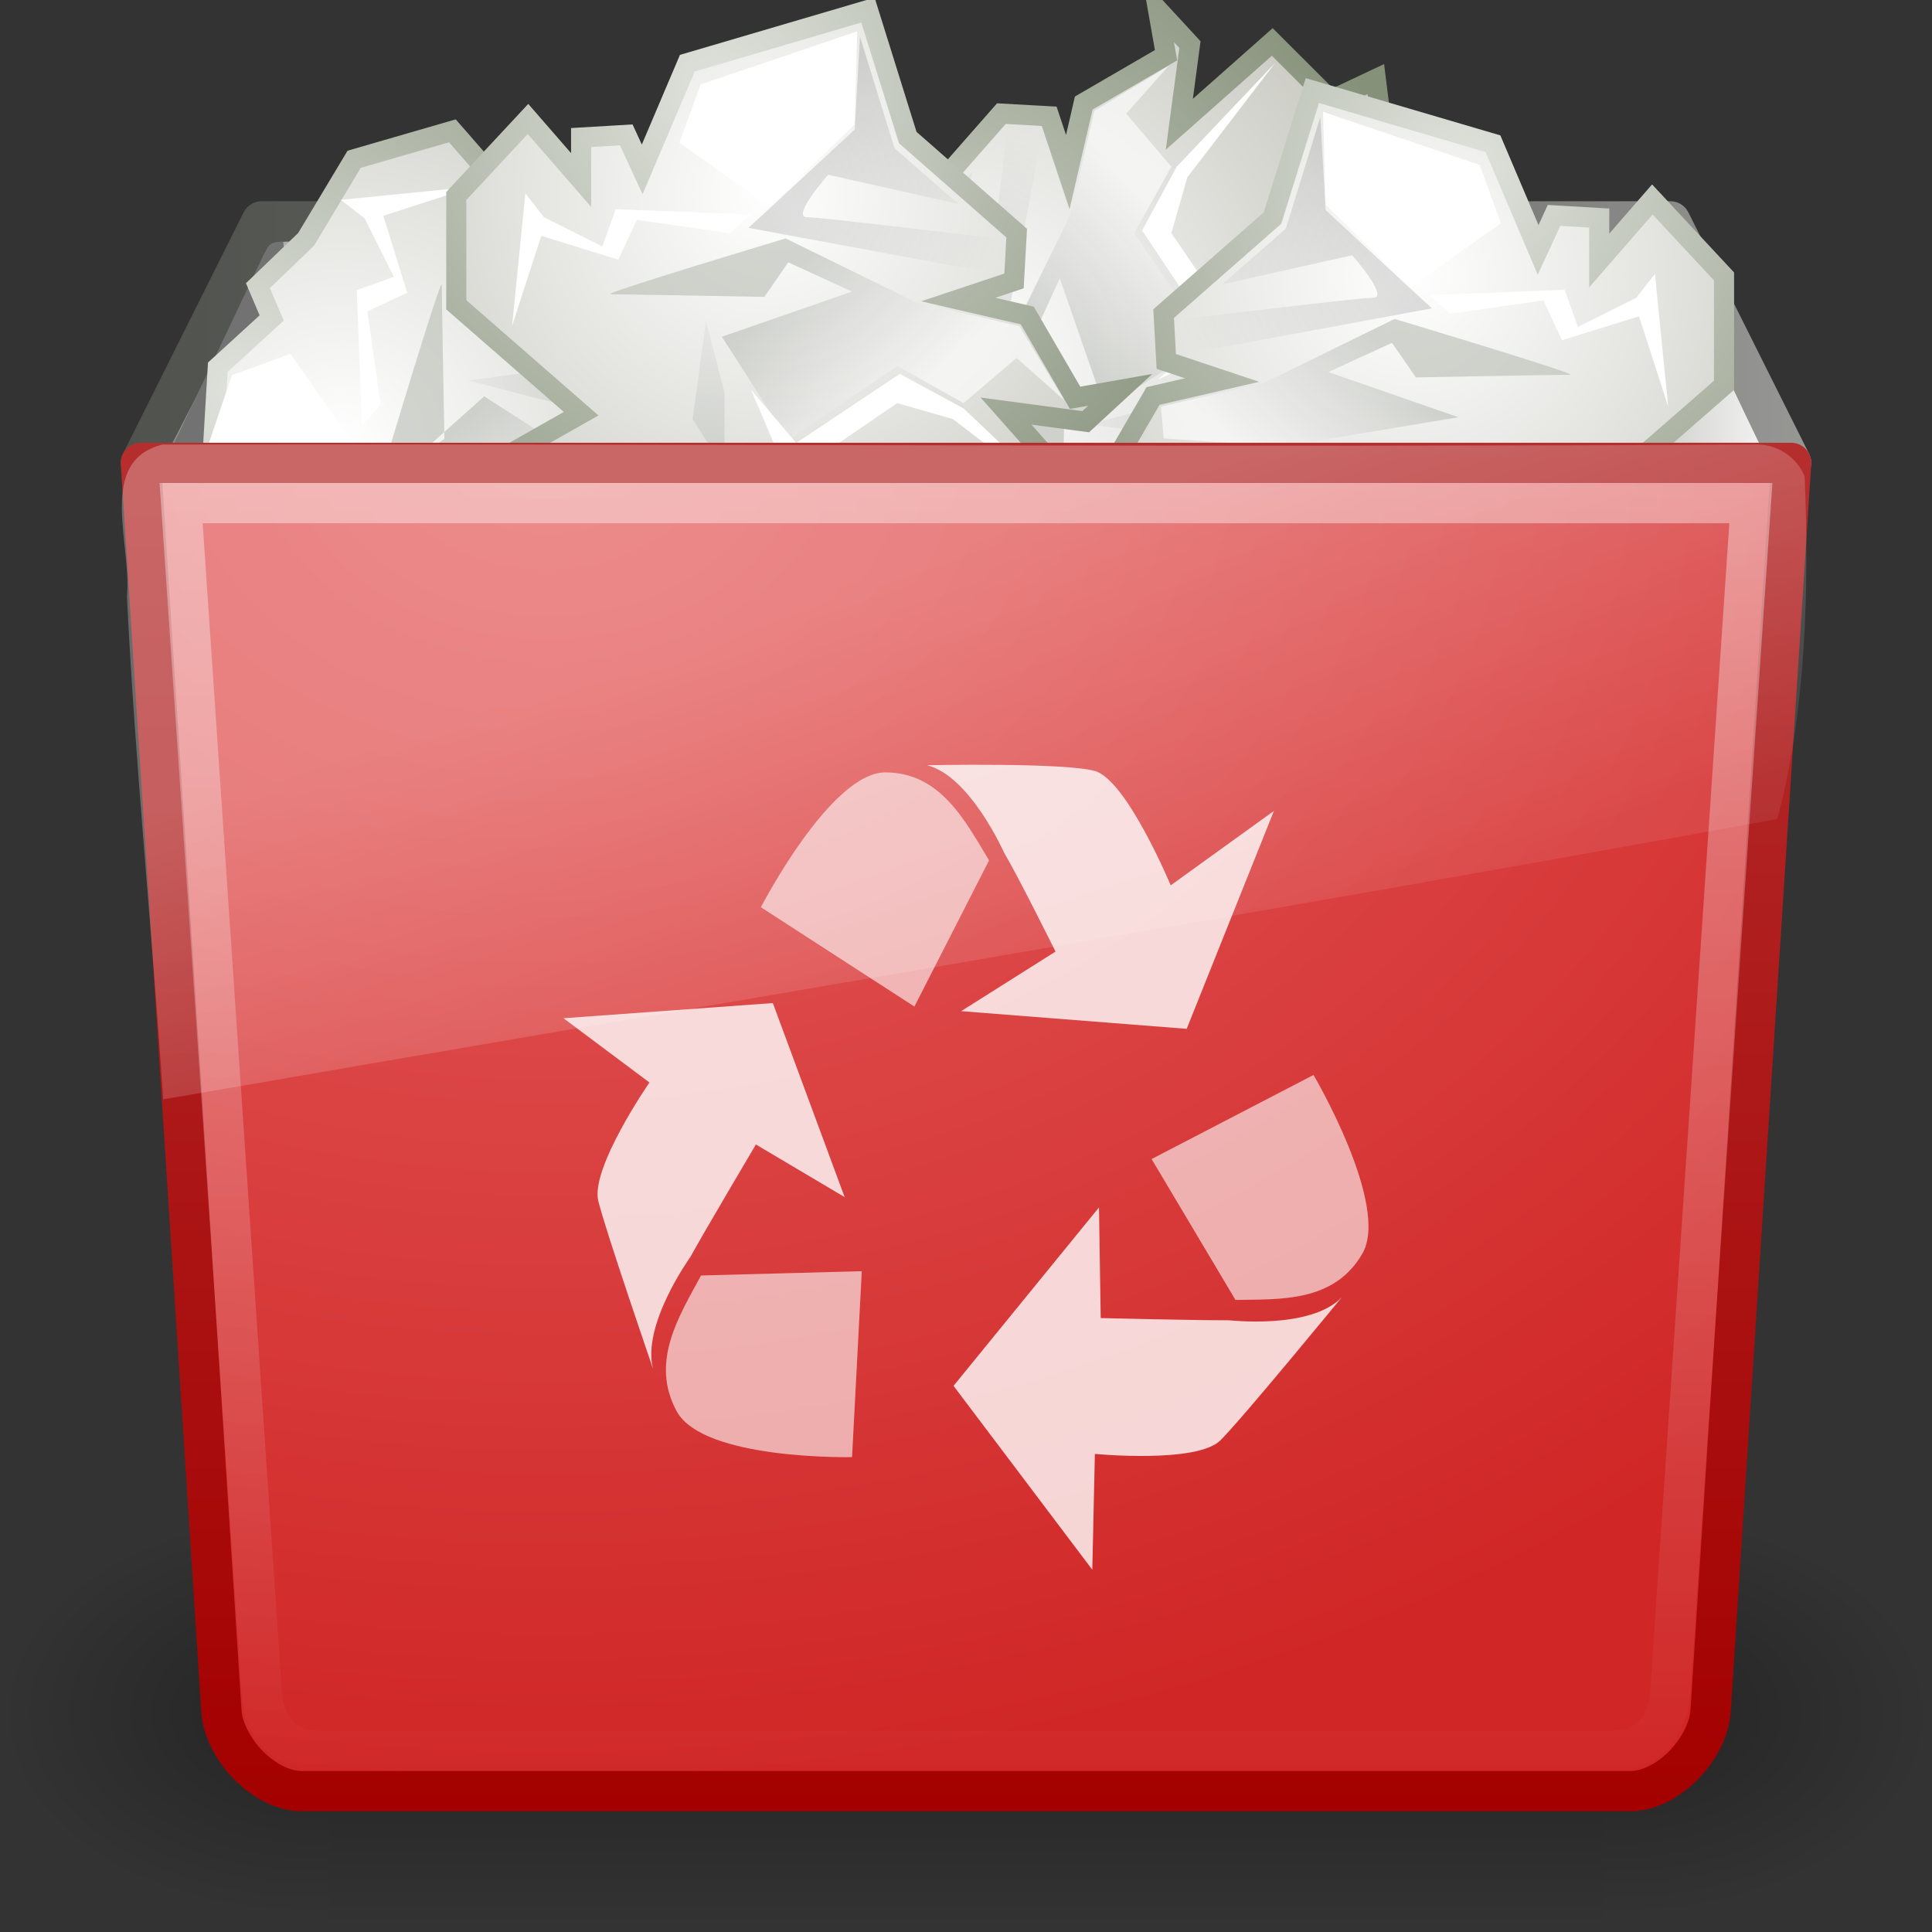 <?xml version="1.0" encoding="UTF-8" standalone="no"?>
<!-- Created with Inkscape (http://www.inkscape.org/) -->

<svg
   xmlns:dc="http://purl.org/dc/elements/1.1/"
   xmlns:cc="http://creativecommons.org/ns#"
   xmlns:rdf="http://www.w3.org/1999/02/22-rdf-syntax-ns#"
   xmlns:svg="http://www.w3.org/2000/svg"
   xmlns="http://www.w3.org/2000/svg"
   xmlns:xlink="http://www.w3.org/1999/xlink"
   xmlns:sodipodi="http://sodipodi.sourceforge.net/DTD/sodipodi-0.dtd"
   xmlns:inkscape="http://www.inkscape.org/namespaces/inkscape"
   version="1.0"
   width="48"
   height="48"
   id="svg2935"
   inkscape:version="0.47pre4 r22446"
   sodipodi:docname="user-trash-full.svg">
  <rect width="100%" height="100%" fill="#333333" stroke="none"/>
  <sodipodi:namedview
     pagecolor="#ffffff"
     bordercolor="#666666"
     borderopacity="1"
     objecttolerance="10"
     gridtolerance="10"
     guidetolerance="10"
     inkscape:pageopacity="0"
     inkscape:pageshadow="2"
     inkscape:window-width="1024"
     inkscape:window-height="696"
     id="namedview114"
     showgrid="false"
     inkscape:zoom="1"
     inkscape:cx="27.555645"
     inkscape:cy="13.343814"
     inkscape:window-x="0"
     inkscape:window-y="24"
     inkscape:window-maximized="1"
     inkscape:current-layer="svg2935" />
  <defs
     id="defs2937">
    <inkscape:perspective
       sodipodi:type="inkscape:persp3d"
       inkscape:vp_x="0 : 24 : 1"
       inkscape:vp_y="0 : 1000 : 0"
       inkscape:vp_z="48 : 24 : 1"
       inkscape:persp3d-origin="24 : 16 : 1"
       id="perspective118" />
    <linearGradient
       id="linearGradient9472">
      <stop
         id="stop9474"
         style="stop-color:#4f524d;stop-opacity:1"
         offset="0" />
      <stop
         id="stop9486"
         style="stop-color:#787977;stop-opacity:1"
         offset="0.787" />
      <stop
         id="stop9476"
         style="stop-color:#979894;stop-opacity:1"
         offset="1" />
    </linearGradient>
    <linearGradient
       id="linearGradient5060">
      <stop
         id="stop5062"
         style="stop-color:black;stop-opacity:1"
         offset="0" />
      <stop
         id="stop5064"
         style="stop-color:black;stop-opacity:0"
         offset="1" />
    </linearGradient>
    <linearGradient
       id="linearGradient5048">
      <stop
         id="stop5050"
         style="stop-color:black;stop-opacity:0"
         offset="0" />
      <stop
         id="stop5056"
         style="stop-color:black;stop-opacity:1"
         offset="0.5" />
      <stop
         id="stop5052"
         style="stop-color:black;stop-opacity:0"
         offset="1" />
    </linearGradient>
    <linearGradient
       id="linearGradient161-689-862">
      <stop
         id="stop3698"
         style="stop-color:#81857e;stop-opacity:1"
         offset="0" />
      <stop
         id="stop3700"
         style="stop-color:#b3b4b1;stop-opacity:1"
         offset="1" />
    </linearGradient>
    <linearGradient
       id="linearGradient5176">
      <stop
         id="stop5178"
         style="stop-color:black;stop-opacity:1"
         offset="0" />
      <stop
         id="stop5180"
         style="stop-color:black;stop-opacity:0"
         offset="1" />
    </linearGradient>
    <linearGradient
       id="linearGradient5162">
      <stop
         id="stop5164"
         style="stop-color:#babdb6;stop-opacity:1"
         offset="0" />
      <stop
         id="stop5166"
         style="stop-color:white;stop-opacity:1"
         offset="1" />
    </linearGradient>
    <linearGradient
       id="linearGradient5196">
      <stop
         id="stop5198"
         style="stop-color:#dfe2dc;stop-opacity:1"
         offset="0" />
      <stop
         id="stop5200"
         style="stop-color:#86917a;stop-opacity:1"
         offset="1" />
    </linearGradient>
    <linearGradient
       id="linearGradient5188">
      <stop
         id="stop5190"
         style="stop-color:white;stop-opacity:1"
         offset="0" />
      <stop
         id="stop5192"
         style="stop-color:#aeaea3;stop-opacity:1"
         offset="1" />
    </linearGradient>
    <linearGradient
       id="linearGradient157">
      <stop
         id="stop158"
         style="stop-color:#cacbc5;stop-opacity:1"
         offset="0" />
      <stop
         id="stop159"
         style="stop-color:#f0f0f0;stop-opacity:1"
         offset="1" />
    </linearGradient>
    <linearGradient
       id="linearGradient3390-178-986-453">
      <stop
         id="stop3624"
         style="stop-color:#a40000;stop-opacity:1;"
         offset="0" />
      <stop
         id="stop3626"
         style="stop-color:#b52e2e;stop-opacity:1;"
         offset="1" />
    </linearGradient>
    <linearGradient
       id="linearGradient7012-661-145-733-759-865-745-661-970-94">
      <stop
         id="stop3618"
         style="stop-color:#e66060;stop-opacity:1;"
         offset="0" />
      <stop
         id="stop3620"
         style="stop-color:#d02626;stop-opacity:1;"
         offset="1" />
    </linearGradient>
    <linearGradient
       id="linearGradient6265">
      <stop
         id="stop6267"
         style="stop-color:white;stop-opacity:1"
         offset="0" />
      <stop
         id="stop6269"
         style="stop-color:white;stop-opacity:0"
         offset="1" />
    </linearGradient>
    <linearGradient
       id="linearGradient8265-821-176-38-919-66-249">
      <stop
         id="stop2687"
         style="stop-color:white;stop-opacity:0.275"
         offset="0" />
      <stop
         id="stop2689"
         style="stop-color:white;stop-opacity:0.078"
         offset="1" />
    </linearGradient>
    <linearGradient
       x1="11.566"
       y1="22.292"
       x2="15.215"
       y2="33.955"
       id="linearGradient2940"
       xlink:href="#linearGradient8265-821-176-38-919-66-249"
       gradientUnits="userSpaceOnUse"
       gradientTransform="matrix(0.909,0,0,1,2.051,-4.955)" />
    <linearGradient
       x1="25"
       y1="13.25"
       x2="25"
       y2="46.625"
       id="linearGradient2949"
       xlink:href="#linearGradient6265"
       gradientUnits="userSpaceOnUse"
       gradientTransform="translate(0,-2)" />
    <radialGradient
       cx="19.972"
       cy="13.305"
       r="21"
       fx="19.972"
       fy="13.305"
       id="radialGradient2952"
       xlink:href="#linearGradient7012-661-145-733-759-865-745-661-970-94"
       gradientUnits="userSpaceOnUse"
       gradientTransform="matrix(0,1.59,-2.1,0,41.53,-20.764)" />
    <linearGradient
       x1="16.259"
       y1="45"
       x2="16.259"
       y2="10.996"
       id="linearGradient2954"
       xlink:href="#linearGradient3390-178-986-453"
       gradientUnits="userSpaceOnUse" />
    <linearGradient
       x1="40.702"
       y1="8.5"
       x2="43.7"
       y2="8.5"
       id="linearGradient2991"
       xlink:href="#linearGradient157"
       gradientUnits="userSpaceOnUse" />
    <linearGradient
       x1="5.386"
       y1="38.746"
       x2="19.738"
       y2="21.17"
       id="linearGradient2995"
       xlink:href="#linearGradient161-689-862"
       gradientUnits="userSpaceOnUse"
       gradientTransform="matrix(2.44,0,0,0.298,-3.162,2.186)" />
    <linearGradient
       x1="3"
       y1="8.5"
       x2="45"
       y2="8.5"
       id="linearGradient3002"
       xlink:href="#linearGradient9472"
       gradientUnits="userSpaceOnUse" />
    <linearGradient
       x1="3"
       y1="8.5"
       x2="45"
       y2="8.5"
       id="linearGradient3004"
       xlink:href="#linearGradient9472"
       gradientUnits="userSpaceOnUse" />
    <linearGradient
       x1="25.633"
       y1="10.612"
       x2="38.714"
       y2="18.39"
       id="linearGradient3096"
       xlink:href="#linearGradient5176"
       gradientUnits="userSpaceOnUse"
       gradientTransform="matrix(0.373,0,0,0.373,10.281,-0.511)" />
    <linearGradient
       x1="24.366"
       y1="20.246"
       x2="32.601"
       y2="28.555"
       id="linearGradient3100"
       xlink:href="#linearGradient5162"
       gradientUnits="userSpaceOnUse"
       gradientTransform="matrix(0.373,0,0,0.373,10.281,-0.511)" />
    <linearGradient
       x1="22.009"
       y1="36.51"
       x2="23.585"
       y2="14.412"
       id="linearGradient3103"
       xlink:href="#linearGradient5162"
       gradientUnits="userSpaceOnUse"
       gradientTransform="matrix(0.373,0,0,0.373,10.281,-0.511)" />
    <radialGradient
       cx="23.688"
       cy="14.211"
       r="22.597"
       fx="23.688"
       fy="14.211"
       id="radialGradient3106"
       xlink:href="#linearGradient5188"
       gradientUnits="userSpaceOnUse"
       gradientTransform="matrix(0.797,0,0,0.788,0.241,-6.359)" />
    <radialGradient
       cx="20.09"
       cy="10.854"
       r="22.597"
       fx="20.09"
       fy="10.854"
       id="radialGradient3108"
       xlink:href="#linearGradient5196"
       gradientUnits="userSpaceOnUse"
       gradientTransform="matrix(0.668,0,0,0.66,4.379,-4.971)" />
    <linearGradient
       x1="24.366"
       y1="20.246"
       x2="32.601"
       y2="28.555"
       id="linearGradient3127"
       xlink:href="#linearGradient5162"
       gradientUnits="userSpaceOnUse"
       gradientTransform="matrix(0,0.373,0.373,0,3.154,2.194)" />
    <linearGradient
       x1="22.009"
       y1="36.51"
       x2="23.585"
       y2="14.412"
       id="linearGradient3130"
       xlink:href="#linearGradient5162"
       gradientUnits="userSpaceOnUse"
       gradientTransform="matrix(0,0.373,0.373,0,3.154,2.194)" />
    <radialGradient
       cx="23.688"
       cy="14.211"
       r="22.597"
       fx="23.688"
       fy="14.211"
       id="radialGradient3133"
       xlink:href="#linearGradient5188"
       gradientUnits="userSpaceOnUse"
       gradientTransform="matrix(0,0.797,0.788,0,-2.694,-7.846)" />
    <radialGradient
       cx="20.09"
       cy="10.854"
       r="22.597"
       fx="20.09"
       fy="10.854"
       id="radialGradient3135"
       xlink:href="#linearGradient5196"
       gradientUnits="userSpaceOnUse"
       gradientTransform="matrix(0,0.668,0.66,0,-1.306,-3.708)" />
    <linearGradient
       x1="25.633"
       y1="10.612"
       x2="38.714"
       y2="18.39"
       id="linearGradient3150"
       xlink:href="#linearGradient5176"
       gradientUnits="userSpaceOnUse"
       gradientTransform="matrix(-0.373,0,0,0.373,43.887,1.489)" />
    <linearGradient
       x1="24.366"
       y1="20.246"
       x2="32.601"
       y2="28.555"
       id="linearGradient3154"
       xlink:href="#linearGradient5162"
       gradientUnits="userSpaceOnUse"
       gradientTransform="matrix(-0.373,0,0,0.373,43.887,1.489)" />
    <radialGradient
       cx="23.688"
       cy="14.211"
       r="22.597"
       fx="23.688"
       fy="14.211"
       id="radialGradient3160"
       xlink:href="#linearGradient5188"
       gradientUnits="userSpaceOnUse"
       gradientTransform="matrix(-0.797,0,0,0.788,53.928,-4.359)" />
    <radialGradient
       cx="20.09"
       cy="10.854"
       r="22.597"
       fx="20.09"
       fy="10.854"
       id="radialGradient3162"
       xlink:href="#linearGradient5196"
       gradientUnits="userSpaceOnUse"
       gradientTransform="matrix(-0.668,0,0,0.66,49.79,-2.971)" />
    <linearGradient
       x1="25.633"
       y1="10.612"
       x2="38.714"
       y2="18.39"
       id="linearGradient3177"
       xlink:href="#linearGradient5176"
       gradientUnits="userSpaceOnUse"
       gradientTransform="matrix(0,-0.373,0.373,0,18.576,17.801)" />
    <linearGradient
       x1="24.366"
       y1="20.246"
       x2="32.601"
       y2="28.555"
       id="linearGradient3181"
       xlink:href="#linearGradient5162"
       gradientUnits="userSpaceOnUse"
       gradientTransform="matrix(0,-0.373,0.373,0,18.576,17.801)" />
    <linearGradient
       x1="22.009"
       y1="36.51"
       x2="23.585"
       y2="14.412"
       id="linearGradient3184"
       xlink:href="#linearGradient5162"
       gradientUnits="userSpaceOnUse"
       gradientTransform="matrix(0,-0.373,0.373,0,18.576,17.801)" />
    <radialGradient
       cx="23.688"
       cy="14.211"
       r="22.597"
       fx="23.688"
       fy="14.211"
       id="radialGradient3187"
       xlink:href="#linearGradient5188"
       gradientUnits="userSpaceOnUse"
       gradientTransform="matrix(0,-0.797,0.788,0,12.728,27.841)" />
    <radialGradient
       cx="20.09"
       cy="10.854"
       r="22.597"
       fx="20.09"
       fy="10.854"
       id="radialGradient3189"
       xlink:href="#linearGradient5196"
       gradientUnits="userSpaceOnUse"
       gradientTransform="matrix(0,-0.668,0.66,0,14.116,23.703)" />
    <radialGradient
       cx="605.714"
       cy="486.648"
       r="117.143"
       fx="605.714"
       fy="486.648"
       id="radialGradient3198"
       xlink:href="#linearGradient5060"
       gradientUnits="userSpaceOnUse"
       gradientTransform="matrix(-0.066,0,0,0.043,47.692,21.648)" />
    <radialGradient
       cx="605.714"
       cy="486.648"
       r="117.143"
       fx="605.714"
       fy="486.648"
       id="radialGradient3201"
       xlink:href="#linearGradient5060"
       gradientUnits="userSpaceOnUse"
       gradientTransform="matrix(0.066,0,0,0.043,0.308,21.648)" />
    <linearGradient
       x1="302.857"
       y1="366.648"
       x2="302.857"
       y2="609.505"
       id="linearGradient3204"
       xlink:href="#linearGradient5048"
       gradientUnits="userSpaceOnUse"
       gradientTransform="matrix(0.066,0,0,0.043,0.295,21.648)" />
  </defs>
  <path
     d="m 6.5,5.5 -3,6 41,0 -3,-6 -35,0 z"
     id="path8410"
     style="fill:url(#linearGradient3002);fill-opacity:1;fill-rule:evenodd;stroke:url(#linearGradient3004);stroke-width:1px;stroke-linecap:square;stroke-linejoin:round;stroke-opacity:1;display:inline;enable-background:new" />
  <rect
     width="31.669"
     height="10.5"
     x="8.165"
     y="37.5"
     id="rect13073"
     style="opacity:0.302;fill:url(#linearGradient3204);fill-opacity:1;fill-rule:nonzero;stroke:none;stroke-width:1;marker:none;visibility:visible;display:inline;overflow:visible" />
  <path
     d="m 39.835,37.5 c 0,0 0,10.499 0,10.499 3.378,0.02 8.165,-2.352 8.165,-5.25 0,-2.898 -3.769,-5.249 -8.165,-5.249 z"
     id="path13075"
     style="opacity:0.302;fill:url(#radialGradient3201);fill-opacity:1;fill-rule:nonzero;stroke:none;stroke-width:1;marker:none;visibility:visible;display:inline;overflow:visible" />
  <path
     d="m 8.165,37.5 c 0,0 0,10.499 0,10.499 C 4.788,48.02 3.577825e-7,45.647 3.577825e-7,42.749 3.577825e-7,39.851 3.769,37.5 8.165,37.5 z"
     id="path13077"
     style="opacity:0.302;fill:url(#radialGradient3198);fill-opacity:1;fill-rule:nonzero;stroke:none;stroke-width:1;marker:none;visibility:visible;display:inline;overflow:visible" />
  <path
     d="M 7.642,6 C 6.63,5.993 6.871,6.006 6.643,6.415 6.591,6.51 4.37,10.856 4.287,11 L 43.7,11 C 43.628,10.858 41.422,6.374 41.343,6.304 41.218,6.065 41.083,5.986 40.901,5.984 40.781,5.983 7.761,6.001 7.642,6 z"
     id="path1864"
     style="fill:url(#linearGradient2995);fill-opacity:1;fill-rule:evenodd;stroke:none;stroke-width:0;marker:none;visibility:visible;display:block;enable-background:new" />
  <path
     d="M 7.039,6 C 6.666,6.017 6.687,6.081 6.531,6.369 6.48,6.464 4.408,10.855 4.327,11 l 2.998,0 -0.286,-5 z"
     id="path1880"
     style="fill:#727272;fill-opacity:1;fill-rule:evenodd;stroke:none;stroke-width:0;marker:none;visibility:visible;display:block;enable-background:new" />
  <path
     d="m 40.988,6 c 0.373,0.017 0.352,0.082 0.508,0.369 0.051,0.095 2.123,4.486 2.204,4.631 L 40.702,11 40.988,6 z"
     id="path9454"
     style="fill:url(#linearGradient2991);fill-opacity:1;fill-rule:evenodd;stroke:none;stroke-width:0;marker:none;visibility:visible;display:block;enable-background:new" />
  <path
     d="M 33.456,12.72 33.786,8.299 35.634,6.914 33.588,5.66 34.446,4.077 34.182,1.965 33.061,2.493 31.609,1.042 29.3,3.087 29.564,1.108 28.772,0.25 l 0.198,1.122 -2.045,1.188 -0.396,1.715 -0.462,-1.386 -1.188,-0.066 -2.375,2.705 -3.167,0.99 1.32,4.487 12.8,1.715 z"
     id="path2588"
     style="fill:url(#radialGradient3187);fill-opacity:1;fill-rule:evenodd;stroke:url(#radialGradient3189);stroke-width:0.5;stroke-linecap:butt;stroke-linejoin:miter;stroke-miterlimit:4;stroke-opacity:1;stroke-dasharray:none;stroke-dashoffset:0;marker:none;visibility:visible;display:inline;overflow:visible" />
  <path
     d="m 27.056,10.543 2.441,0.33 1.254,-0.792 0.528,1.715 1.979,0.99 0.33,-4.487 1.518,-1.056 -2.309,-0.858 -1.056,1.649 0.726,2.507 -1.32,-0.99 -2.309,0.528 -1.781,0.462 z"
     id="path2590"
     style="opacity:0.77;fill:url(#linearGradient3184);fill-opacity:1;fill-rule:evenodd;stroke:none;stroke-width:1;marker:none;visibility:visible;display:inline;overflow:visible" />
  <path
     d="M 27.452,10.147 30.026,8.497 28.178,5.792 29.102,4.143 27.98,2.823 29.036,1.636 27.188,2.757 26.595,5.33 25.011,8.563 c 0,0 1.386,4.619 1.386,4.355 0,-0.264 0.066,-3.827 0.066,-3.827 L 25.605,8.497 26.331,6.914 27.452,10.147 z"
     id="path2592"
     style="opacity:0.618;fill:url(#linearGradient3181);fill-opacity:1;fill-rule:evenodd;stroke:none;stroke-width:1;marker:none;visibility:visible;display:inline;overflow:visible" />
  <path
     d="m 19.865,6.782 1.32,3.893 1.452,0.528 1.584,-2.243 -2.045,-2.111 -2.309,-0.066 z"
     id="path2594"
     style="fill:white;fill-opacity:1;fill-rule:evenodd;stroke:none;stroke-width:1;marker:none;visibility:visible;display:inline;overflow:visible" />
  <path
     d="m 19.997,6.716 2.771,-0.858 1.386,-1.584 -0.726,3.233 c 0,0 1.056,0.924 1.056,0.528 0,-0.396 0.528,-4.685 0.528,-4.685 L 25.869,3.417 24.747,9.487 22.306,6.848 19.997,6.716 z"
     id="path2596"
     style="opacity:0.135;fill:url(#linearGradient3177);fill-opacity:1;fill-rule:evenodd;stroke:none;stroke-width:1;marker:none;visibility:visible;display:inline;overflow:visible" />
  <path
     d="m 23.889,15.029 3.299,0.33 -2.243,-0.726 0.594,-1.913 -0.99,-0.462 0.33,-2.309 -0.462,-0.528 -0.132,3.365 0.924,0.33 -0.726,1.452 -0.594,0.462 z"
     id="path2598"
     style="fill:white;fill-opacity:1;fill-rule:evenodd;stroke:none;stroke-width:1;marker:none;visibility:visible;display:inline;overflow:visible" />
  <path
     d="M 28.772,9.421 30.092,8.299 28.376,5.726 29.234,4.143 31.675,1.57 29.498,4.407 29.102,5.792 30.949,8.497 28.772,9.421 z"
     id="path2600"
     style="fill:white;fill-opacity:1;fill-rule:evenodd;stroke:none;stroke-width:1;marker:none;visibility:visible;display:inline;overflow:visible" />
  <path
     d="m 26.337,11.685 1.122,0.198 1.188,-2.045 L 30.362,9.442 28.976,8.98 28.91,7.792 31.615,5.417 32.605,2.25 l 4.487,1.32 1.122,2.639 0.396,-0.858 1.122,0.066 0,1.056 1.32,-1.518 1.781,1.913 0,2.705 -3.101,2.705 -13.394,-0.594 z"
     id="path2554"
     style="fill:url(#radialGradient3160);fill-opacity:1;fill-rule:evenodd;stroke:url(#radialGradient3162);stroke-width:0.5;stroke-linecap:butt;stroke-linejoin:miter;stroke-miterlimit:4;stroke-opacity:1;stroke-dasharray:none;stroke-dashoffset:0;marker:none;visibility:visible;display:inline;overflow:visible" />
  <path
     d="M 36.234,10.365 31.879,11.091 28.91,10.893 28.844,10.102 31.417,9.508 34.65,7.924 c 0,0 4.619,1.386 4.355,1.386 -0.264,0 -3.827,0.066 -3.827,0.066 l -0.594,-0.858 -1.584,0.726 3.233,1.122 z"
     id="path2558"
     style="opacity:0.618;fill:url(#linearGradient3154);fill-opacity:1;fill-rule:evenodd;stroke:none;stroke-width:1;marker:none;visibility:visible;display:inline;overflow:visible" />
  <path
     d="M 32.869,2.778 36.762,4.097 37.289,5.549 35.046,7.132 32.935,5.087 32.869,2.778 z"
     id="path2560"
     style="fill:white;fill-opacity:1;fill-rule:evenodd;stroke:none;stroke-width:1;marker:none;visibility:visible;display:inline;overflow:visible" />
  <path
     d="M 32.803,2.91 31.945,5.681 30.362,7.066 33.595,6.341 c 0,0 0.924,1.056 0.528,1.056 -0.396,0 -4.685,0.528 -4.685,0.528 l 0.066,0.858 6.07,-1.122 -2.639,-2.441 -0.132,-2.309 z"
     id="path2562"
     style="opacity:0.135;fill:url(#linearGradient3150);fill-opacity:1;fill-rule:evenodd;stroke:none;stroke-width:1;marker:none;visibility:visible;display:inline;overflow:visible" />
  <path
     d="m 41.116,6.803 0.33,3.299 -0.726,-2.243 -1.913,0.594 -0.462,-0.99 -2.309,0.33 -0.528,-0.462 3.365,-0.132 0.33,0.924 1.452,-0.726 0.462,-0.594 z"
     id="path2564"
     style="fill:white;fill-opacity:1;fill-rule:evenodd;stroke:none;stroke-width:1;marker:none;visibility:visible;display:inline;overflow:visible" />
  <path
     d="m 17.177,5.559 1.056,-0.66 0.594,1.386 -0.792,0.99 0.33,4.421 L 5.152,13.477 5.411,9.123 6.749,7.9 6.408,7.097 7.606,5.945 8.799,3.957 11.239,3.25 13.944,6.351 15.066,4.372 16.187,4.438 17.177,5.559 z"
     id="path2528"
     style="fill:url(#radialGradient3133);fill-opacity:1;fill-rule:evenodd;stroke:url(#radialGradient3135);stroke-width:0.5;stroke-linecap:butt;stroke-linejoin:miter;stroke-miterlimit:4;stroke-opacity:1;stroke-dasharray:none;stroke-dashoffset:0;marker:none;visibility:visible;display:inline;overflow:visible" />
  <path
     d="m 11.635,9.452 2.441,-0.33 1.254,0.792 0.528,-1.715 1.979,-0.99 0.33,4.487 1.518,1.056 -2.309,0.858 -1.056,-1.649 0.726,-2.507 -1.32,0.99 -2.309,-0.528 -1.781,-0.462 z"
     id="path2530"
     style="opacity:0.77;fill:url(#linearGradient3130);fill-opacity:1;fill-rule:evenodd;stroke:none;stroke-width:1;marker:none;visibility:visible;display:inline;overflow:visible" />
  <path
     d="m 12.03,9.848 2.573,1.649 -5.014,-0.066 c 0,0 1.386,-4.619 1.386,-4.355 0,0.264 0.066,3.827 0.066,3.827 l -0.858,0.594 1.847,-1.649 z"
     id="path2532"
     style="opacity:0.618;fill:url(#linearGradient3127);fill-opacity:1;fill-rule:evenodd;stroke:none;stroke-width:1;marker:none;visibility:visible;display:inline;overflow:visible" />
  <path
     d="M 4.443,13.213 5.762,9.32 7.214,8.792 8.797,11.036 4.443,13.213 z"
     id="path2534"
     style="fill:white;fill-opacity:1;fill-rule:evenodd;stroke:none;stroke-width:1;marker:none;visibility:visible;display:inline;overflow:visible" />
  <path
     d="M 8.468,4.965 11.767,4.636 9.523,5.361 10.117,7.275 9.127,7.737 9.457,10.046 8.995,10.574 8.863,7.209 9.787,6.879 9.061,5.427 8.468,4.965 z"
     id="path2538"
     style="fill:white;fill-opacity:1;fill-rule:evenodd;stroke:none;stroke-width:1;marker:none;visibility:visible;display:inline;overflow:visible" />
  <path
     d="m 27.04,12.522 -2.045,-2.309 1.979,0.264 L 27.832,9.685 26.71,9.883 25.522,7.838 23.807,7.442 25.193,6.98 25.259,5.792 22.553,3.417 21.564,0.25 17.077,1.57 15.955,4.209 15.56,3.351 l -1.122,0.066 0,1.056 -1.32,-1.518 -1.781,1.913 0,2.705 3.101,2.705 -1.979,1.122 14.581,1.122 z"
     id="path2425"
     style="fill:url(#radialGradient3106);fill-opacity:1;fill-rule:evenodd;stroke:url(#radialGradient3108);stroke-width:0.5;stroke-linecap:butt;stroke-linejoin:miter;stroke-miterlimit:4;stroke-opacity:1;stroke-dasharray:none;stroke-dashoffset:0;marker:none;visibility:visible;display:inline;overflow:visible" />
  <path
     d="m 17.539,7.97 -0.33,2.441 0.792,1.254 0,-1.913 -0.462,-1.781 z"
     id="path2427"
     style="opacity:0.77;fill:url(#linearGradient3103);fill-opacity:1;fill-rule:evenodd;stroke:none;stroke-width:1;marker:none;visibility:visible;display:inline;overflow:visible" />
  <path
     d="m 17.935,8.365 1.649,2.573 2.705,-1.847 1.649,0.924 1.32,-1.122 1.188,1.056 L 25.325,8.102 22.751,7.508 19.518,5.924 c 0,0 -4.619,1.386 -4.355,1.386 0.264,0 3.827,0.066 3.827,0.066 l 0.594,-0.858 1.584,0.726 -3.233,1.122 z"
     id="path2429"
     style="opacity:0.618;fill:url(#linearGradient3100);fill-opacity:1;fill-rule:evenodd;stroke:none;stroke-width:1;marker:none;visibility:visible;display:inline;overflow:visible" />
  <path
     d="m 21.3,0.778 -3.893,1.32 -0.528,1.452 2.243,1.584 2.111,-2.045 0.066,-2.309 z"
     id="path2431"
     style="fill:white;fill-opacity:1;fill-rule:evenodd;stroke:none;stroke-width:1;marker:none;visibility:visible;display:inline;overflow:visible" />
  <path
     d="m 21.366,0.91 0.858,2.771 1.584,1.386 -3.233,-0.726 c 0,0 -0.924,1.056 -0.528,1.056 0.396,0 4.685,0.528 4.685,0.528 l -0.066,0.858 -6.07,-1.122 2.639,-2.441 0.132,-2.309 z"
     id="path2433"
     style="opacity:0.135;fill:url(#linearGradient3096);fill-opacity:1;fill-rule:evenodd;stroke:none;stroke-width:1;marker:none;visibility:visible;display:inline;overflow:visible" />
  <path
     d="M 13.052,4.803 12.722,8.102 13.448,5.858 15.362,6.452 15.823,5.462 18.133,5.792 18.661,5.33 15.296,5.198 14.966,6.122 13.514,5.396 13.052,4.803 z"
     id="path2435"
     style="fill:white;fill-opacity:1;fill-rule:evenodd;stroke:none;stroke-width:1;marker:none;visibility:visible;display:inline;overflow:visible" />
  <path
     d="m 18.661,9.685 1.122,1.32 2.573,-1.715 1.584,0.858 2.573,2.441 -2.837,-2.177 -1.386,-0.396 -2.705,1.847 -0.924,-2.177 z"
     id="path2437"
     style="fill:white;fill-opacity:1;fill-rule:evenodd;stroke:none;stroke-width:1;marker:none;visibility:visible;display:inline;overflow:visible" />
  <path
     d="m 3.5,11.5 41,0 -2,31 c -0.061,0.941 -1.057,2 -2,2 l -33,0 c -0.943,0 -1.939,-1.059 -2,-2 l -2,-31 z"
     id="rect3228"
     style="fill:url(#radialGradient2952);fill-opacity:1;stroke:url(#linearGradient2954);stroke-width:1;stroke-linejoin:round;stroke-miterlimit:4;stroke-opacity:1;display:inline;enable-background:new" />
  <path
     d="m 4.5,12.5 39,0 -2,29.5 c -0.064,0.941 -0.557,1.5 -1.5,1.5 l -32,0 C 7.057,43.5 6.564,42.941 6.5,42 l -2,-29.5 z"
     id="path8398"
     style="opacity:0.4;fill:none;stroke:url(#linearGradient2949);stroke-width:1;stroke-linejoin:miter;stroke-miterlimit:4;stroke-opacity:1;display:inline;enable-background:new" />
  <path
     d="m 23.879,25.122 5.604,0.439 2.167,-5.414 -2.564,1.849 c 0,0 -1.099,-2.632 -1.89,-2.843 -0.79,-0.212 -4.162,-0.141 -4.162,-0.141 1.072,0.272 1.906,2.163 1.919,2.185 0.335,0.56 1.271,2.445 1.271,2.445 L 23.879,25.122 z"
     id="path41"
     style="opacity:0.8;fill:white;fill-opacity:1;fill-rule:evenodd;stroke:none;display:inline;enable-background:new" />
  <path
     d="m 24.573,21.376 -1.855,3.632 -3.814,-2.468 c 0,0 1.729,-3.35 3.092,-3.35 1.374,0 1.989,1.216 2.577,2.186 z"
     id="path130"
     style="opacity:0.6;fill:white;fill-opacity:1;fill-rule:evenodd;stroke:none;stroke-width:1px;marker:none;visibility:visible;display:inline;overflow:visible;enable-background:new" />
  <path
     d="M 27.303,29.999 23.69,34.431 27.138,39 l 0.064,-2.878 c 0,0 2.54,0.246 3.123,-0.341 0.583,-0.587 3.008,-3.547 3.008,-3.547 -0.779,0.804 -2.788,0.566 -2.812,0.567 -0.64,0.007 -3.174,-0.054 -3.174,-0.054 l -0.043,-2.748 z"
     id="path139"
     style="opacity:0.8;fill:white;fill-opacity:1;fill-rule:evenodd;stroke:none;display:inline;enable-background:new" />
  <path
     d="m 30.694,32.295 -2.083,-3.499 4.023,-2.089 c 0,0 1.911,3.244 1.211,4.444 -0.706,1.21 -2.038,1.126 -3.151,1.145 z"
     id="path140"
     style="opacity:0.6;fill:white;fill-opacity:1;fill-rule:evenodd;stroke:none;stroke-width:1px;marker:none;visibility:visible;display:inline;overflow:visible;enable-background:new" />
  <path
     d="m 20.985,29.742 -1.784,-4.821 -5.201,0.377 2.135,1.596 c 0,0 -1.475,2.136 -1.27,2.948 0.205,0.811 1.362,4.172 1.362,4.172 -0.291,-1.094 0.912,-2.762 0.924,-2.784 0.314,-0.573 1.629,-2.796 1.629,-2.796 l 2.205,1.308 z"
     id="path142"
     style="opacity:0.8;fill:white;fill-opacity:1;fill-rule:evenodd;stroke:none;display:inline;enable-background:new" />
  <path
     d="m 17.417,31.689 3.994,-0.107 -0.242,4.62 c 0,0 -3.693,0.082 -4.357,-1.139 -0.67,-1.232 0.066,-2.374 0.605,-3.374 z"
     id="path143"
     style="opacity:0.6;fill:white;fill-opacity:1;fill-rule:evenodd;stroke:none;stroke-width:1px;marker:none;visibility:visible;display:inline;overflow:visible;enable-background:new" />
  <path
     d="m 43.641,11.045 c -13.227,0.073 -26.374,-0.021 -39.603,0 -1.642,0.411 -0.759,2.467 -0.884,3.772 0.202,4.163 0.629,8.345 0.9,12.497 13.637,-2.363 26.702,-4.523 40.1,-6.966 0.71,-2.587 0.8,-5.755 0.682,-8.513 -0.208,-0.505 -0.715,-0.801 -1.194,-0.79 z"
     id="path3455"
     style="fill:url(#linearGradient2940);fill-opacity:1;stroke:none;display:inline;enable-background:new" />
</svg>
